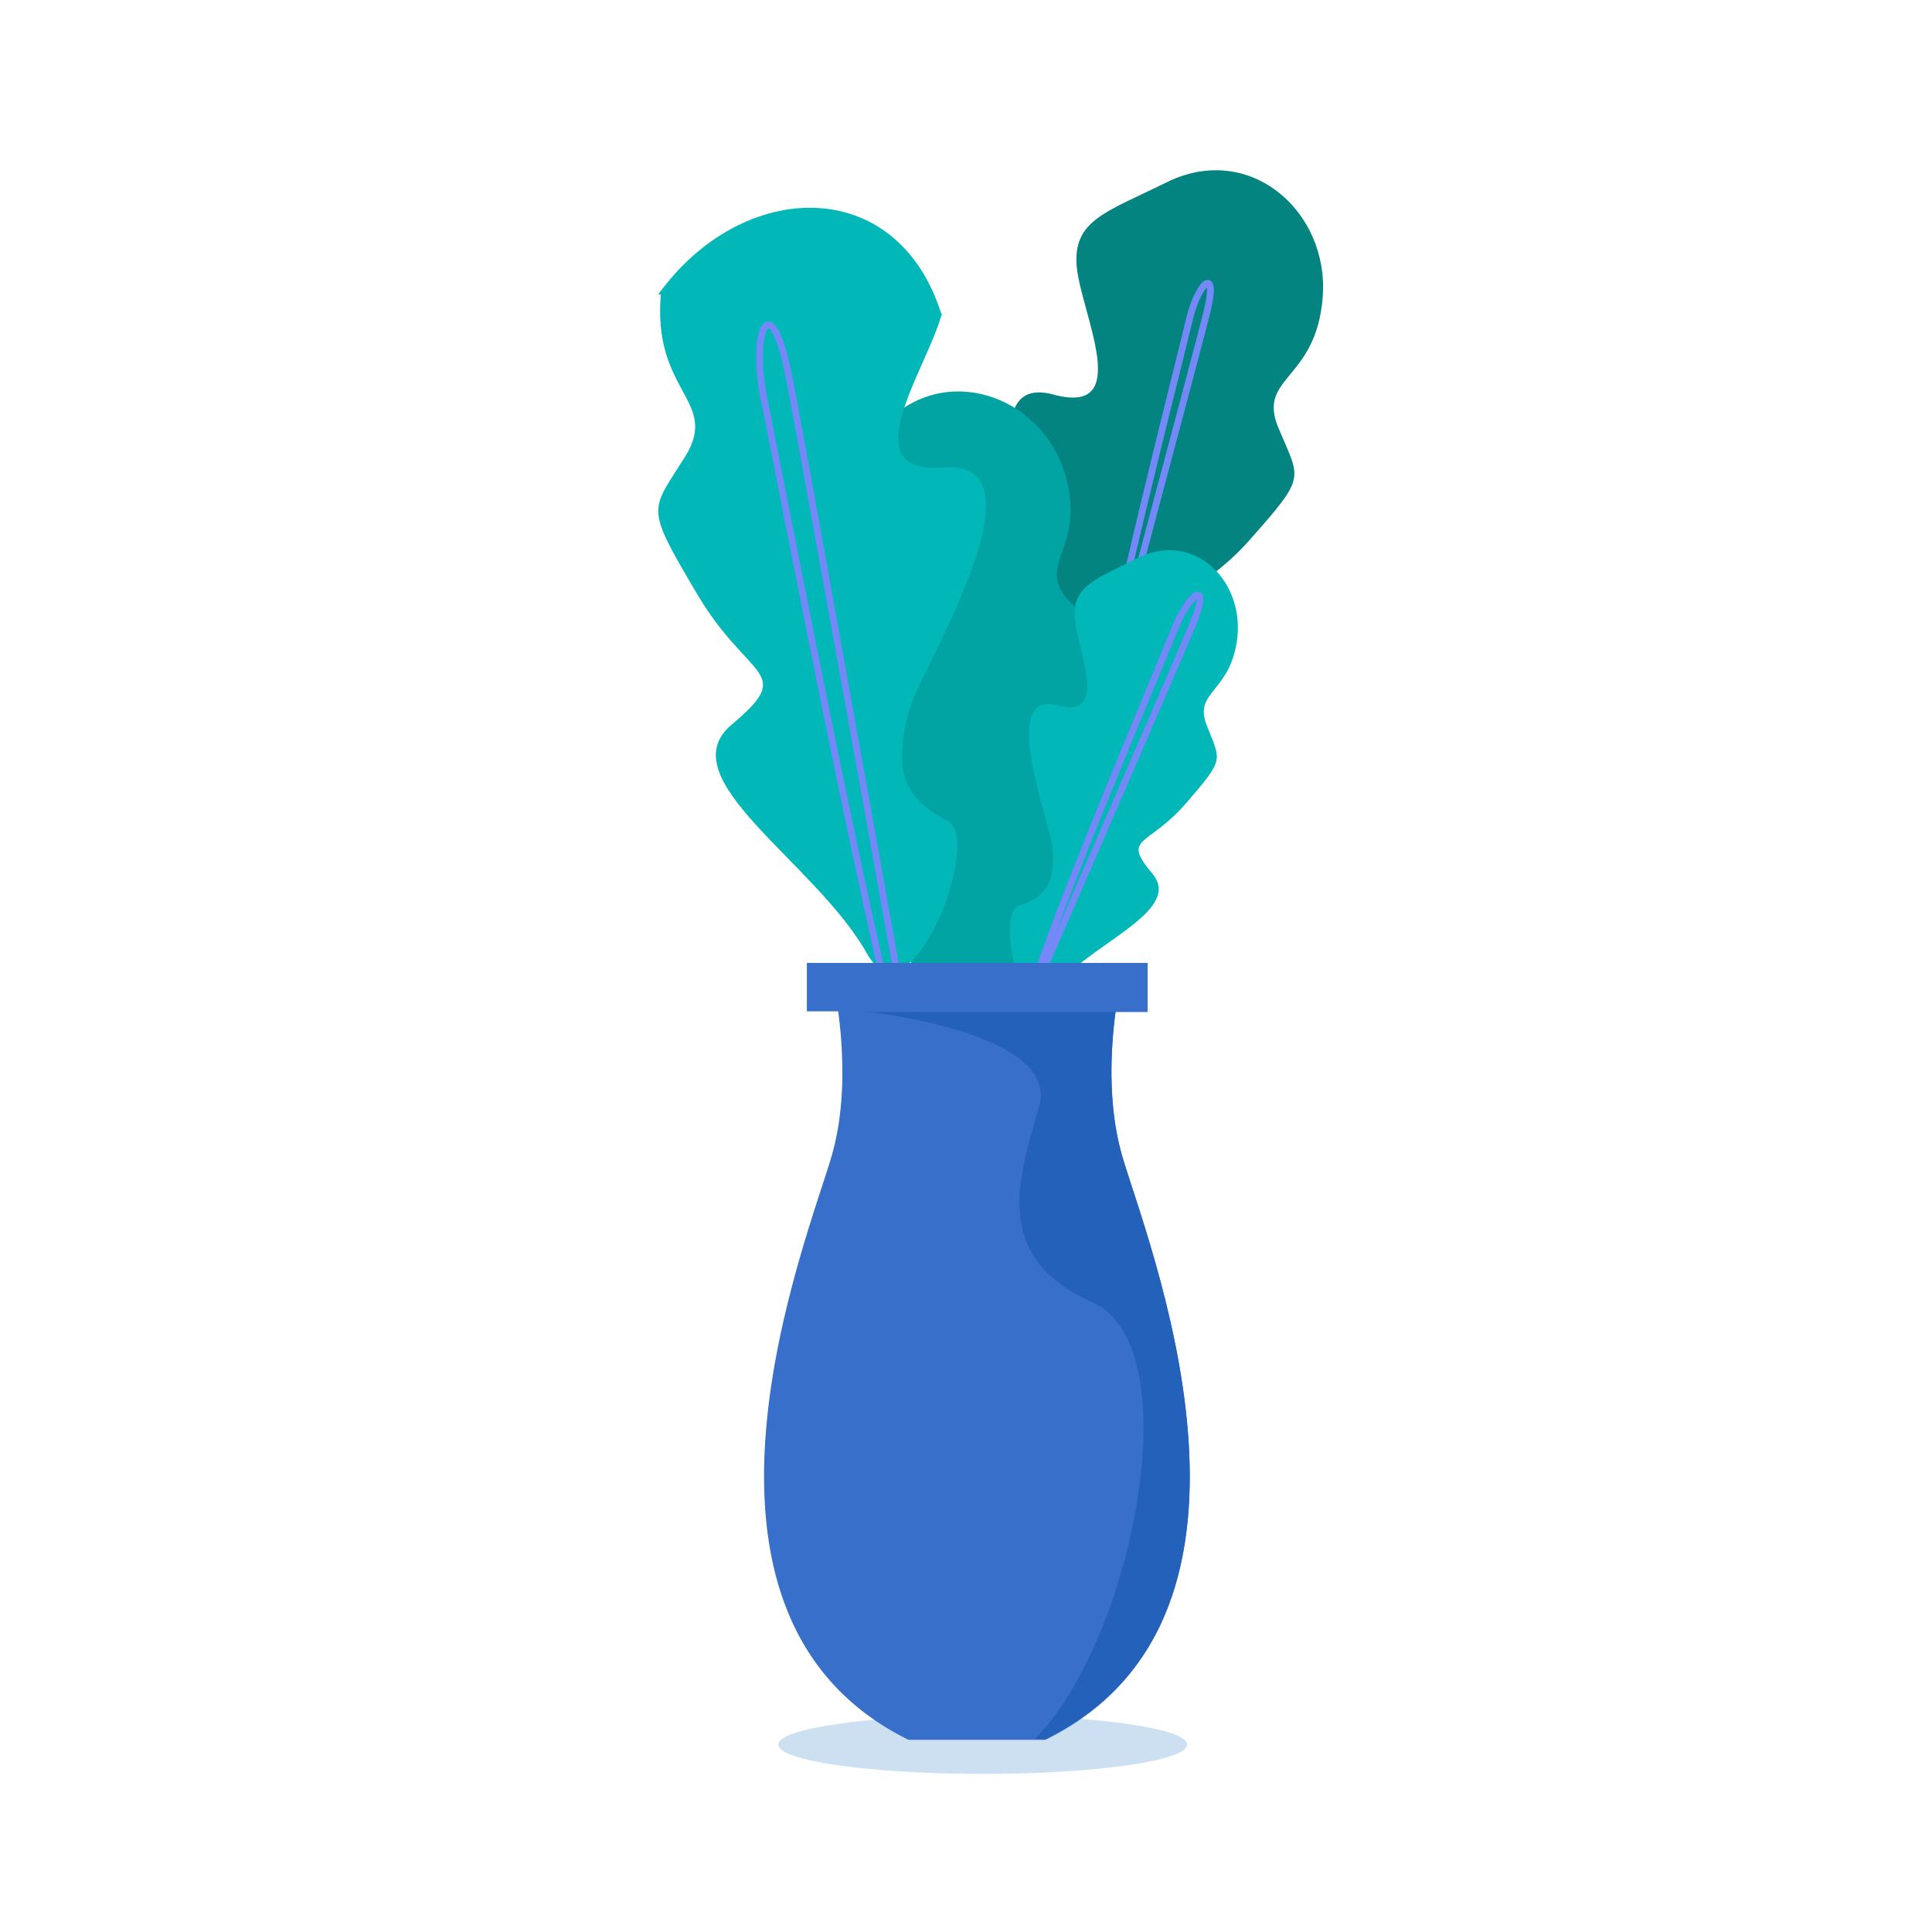 <?xml version="1.0" encoding="utf-8"?>
<!-- Generator: Adobe Illustrator 21.0.0, SVG Export Plug-In . SVG Version: 6.00 Build 0)  -->
<svg version="1.1" id="Layer_1" xmlns="http://www.w3.org/2000/svg" xmlns:xlink="http://www.w3.org/1999/xlink" x="0px" y="0px"
	 viewBox="0 0 283.5 283.5" style="enable-background:new 0 0 283.5 283.5;" xml:space="preserve">
<style type="text/css">
	.st0{fill:#048480;}
	.st1{fill:none;}
	.st2{fill:#CCE0F2;}
	.st3{fill:#02A3A3;}
	.st4{fill:#02B7B7;}
	.st5{fill:none;stroke:#7289F7;stroke-miterlimit:10;}
	.st6{fill:#386FCB;}
	.st7{fill:#2461BA;}
</style>
<g>
	<path class="st0" d="M146.8,100.8c3.4-0.9,6.3-2.8,7-6.1c0.5-2.6,0.6-5.7-0.4-8.9c-2.8-9.4-10.6-31.1,1.2-27.9
		c11.8,3.2,4.1-11.8,3.4-18.7c-0.6-6.9,4.2-8,13.3-12.5c12.1-5.9,23.7,4.3,22.8,16.8c-0.9,12.4-9.7,11.7-6.5,19.3
		c3.2,7.7,4.2,6.9-4.2,16.4c-8.4,9.5-14.3,6.9-7.2,15.1c7.1,8.2-13.5,14.7-21.9,24.6C147.2,127.3,142,102.1,146.8,100.8z"/>
	<path class="st0" d="M142.4,141.3c0,0,29.1-78.6,33.6-90.3c4.5-11.6,6.1-5.1,2.9,2.8C175.7,61.9,149.5,130.5,142.4,141.3z"/>
</g>
<path class="st1" d="M131.7,75.4l11.6-0.4C143.3,75,138.9,74.9,131.7,75.4z"/>
<ellipse class="st2" cx="144.2" cy="256" rx="30" ry="4.3"/>
<g>
	<path class="st3" d="M133.3,135.4c2.7-1.9,4.8-4.5,4.2-7.6c-0.4-2.4-1.4-5.2-3.4-7.7c-5.8-7.3-20.4-23.8-8.6-24.9
		c11.8-1.1-0.4-11.7-3.4-17.6c-3-5.8,1-8.4,7.7-15.4c8.9-9.2,22.9-4.1,26.4,7.1c3.5,11.2-4.7,13.5,0.9,19.1
		c5.6,5.6,6.2,4.7,1.9,15.8c-4.3,11.1-10.5,10.8-1.3,15.6c9.2,4.8-7.1,17.4-11.3,28.8C142.8,158.5,129.4,138.1,133.3,135.4z"/>
	<path class="st3" d="M143.3,172.4c0,0-0.9-78.6-0.9-90.3c0.1-11.7,3.7-6.5,3.6,1.5C145.9,91.6,145.9,160.5,143.3,172.4z"/>
</g>
<path class="st4" d="M97,42.9c-1.4,14.7,8.6,15.8,3.6,24c-5.1,8.2-6.1,7.1,1.6,20.1c7.6,13,14.7,11.3,5.2,19.3
	c-9.5,7.9,12.3,20.2,19.8,33.6c6.4,11.4,17.1-16.9,11.9-19.4c-3.6-1.8-6.6-4.6-6.7-8.7c-0.1-3.1,0.4-6.7,2.1-10.4
	c4.9-10.3,17.8-33.9,4-32.8s-2.3-14.7-0.3-22.6"/>
<path class="st5" d="M136.3,168.8c0,0-17.6-98.3-20.4-112.9c-2.8-14.6-5.8-7.3-3.8,2.6C114.2,68.5,130.5,154.5,136.3,168.8z"/>
<path class="st5" d="M161.6,104.1c0,0,13.5-50.4,15.4-57.9c1.9-7.5-1.1-4.8-2.4,0.4C173.4,51.8,162,96,161.6,104.1z"/>
<path class="st4" d="M138.2,46.3c-6.4-20.9-29.3-20.2-41.6-3.1"/>
<g>
	<path class="st4" d="M149.5,132.9c2.2-0.6,4.2-2,4.7-4.2c0.4-1.8,0.5-3.9-0.1-6.1c-1.7-6.4-6.6-21.2,1.1-19.1
		c7.7,2.1,2.9-8.1,2.5-12.8c-0.3-4.7,2.9-5.6,9-8.7c8.1-4.2,15.6,2.7,14.9,11.2c-0.8,8.5-6.6,8.1-4.5,13.3c2,5.2,2.7,4.7-3,11.3
		c-5.7,6.6-9.6,4.9-5,10.4c4.6,5.5-9.1,10.2-14.8,17.1C149.4,151,146.3,133.8,149.5,132.9z"/>
	<path class="st4" d="M146,160.7c0,0,20.2-54.2,23.3-62.2c3.1-8,4.1-3.6,1.9,1.9C169,105.9,150.8,153.1,146,160.7z"/>
</g>
<path class="st5" d="M151.1,146.9c0,0,20.8-47.8,23.8-55c3-7.2-0.4-4.9-2.4,0.1C170.5,97,152.7,139,151.1,146.9z"/>
<g>
	<g>
		<path class="st6" d="M164.6,169.4c-3.4-12,0-26.1,0-26.1h-7.4h-27.7h-7.4c0,0,3.4,14.1,0,26.1c-3.4,12-26.2,67.4,11.2,85.9h1.6
			h16.9h1.6C190.8,236.9,168,181.4,164.6,169.4z"/>
		<rect x="118.4" y="141.3" class="st6" width="50" height="7.1"/>
	</g>
	<path class="st7" d="M164.6,169.4c-2.1-7.5-1.6-15.8-0.9-21h-36.9c0,0,28.8,3,25.7,13.9c-3.2,11-6.9,22.2,7.8,28.8
		c14.7,6.6,5.6,50.2-8.5,64.1h1.6C190.8,236.9,168,181.4,164.6,169.4z"/>
	<path class="st6" d="M126.8,148.5c0,0,9.4-0.5,12.6-7.1h29v7.1L126.8,148.5z"/>
</g>
</svg>
